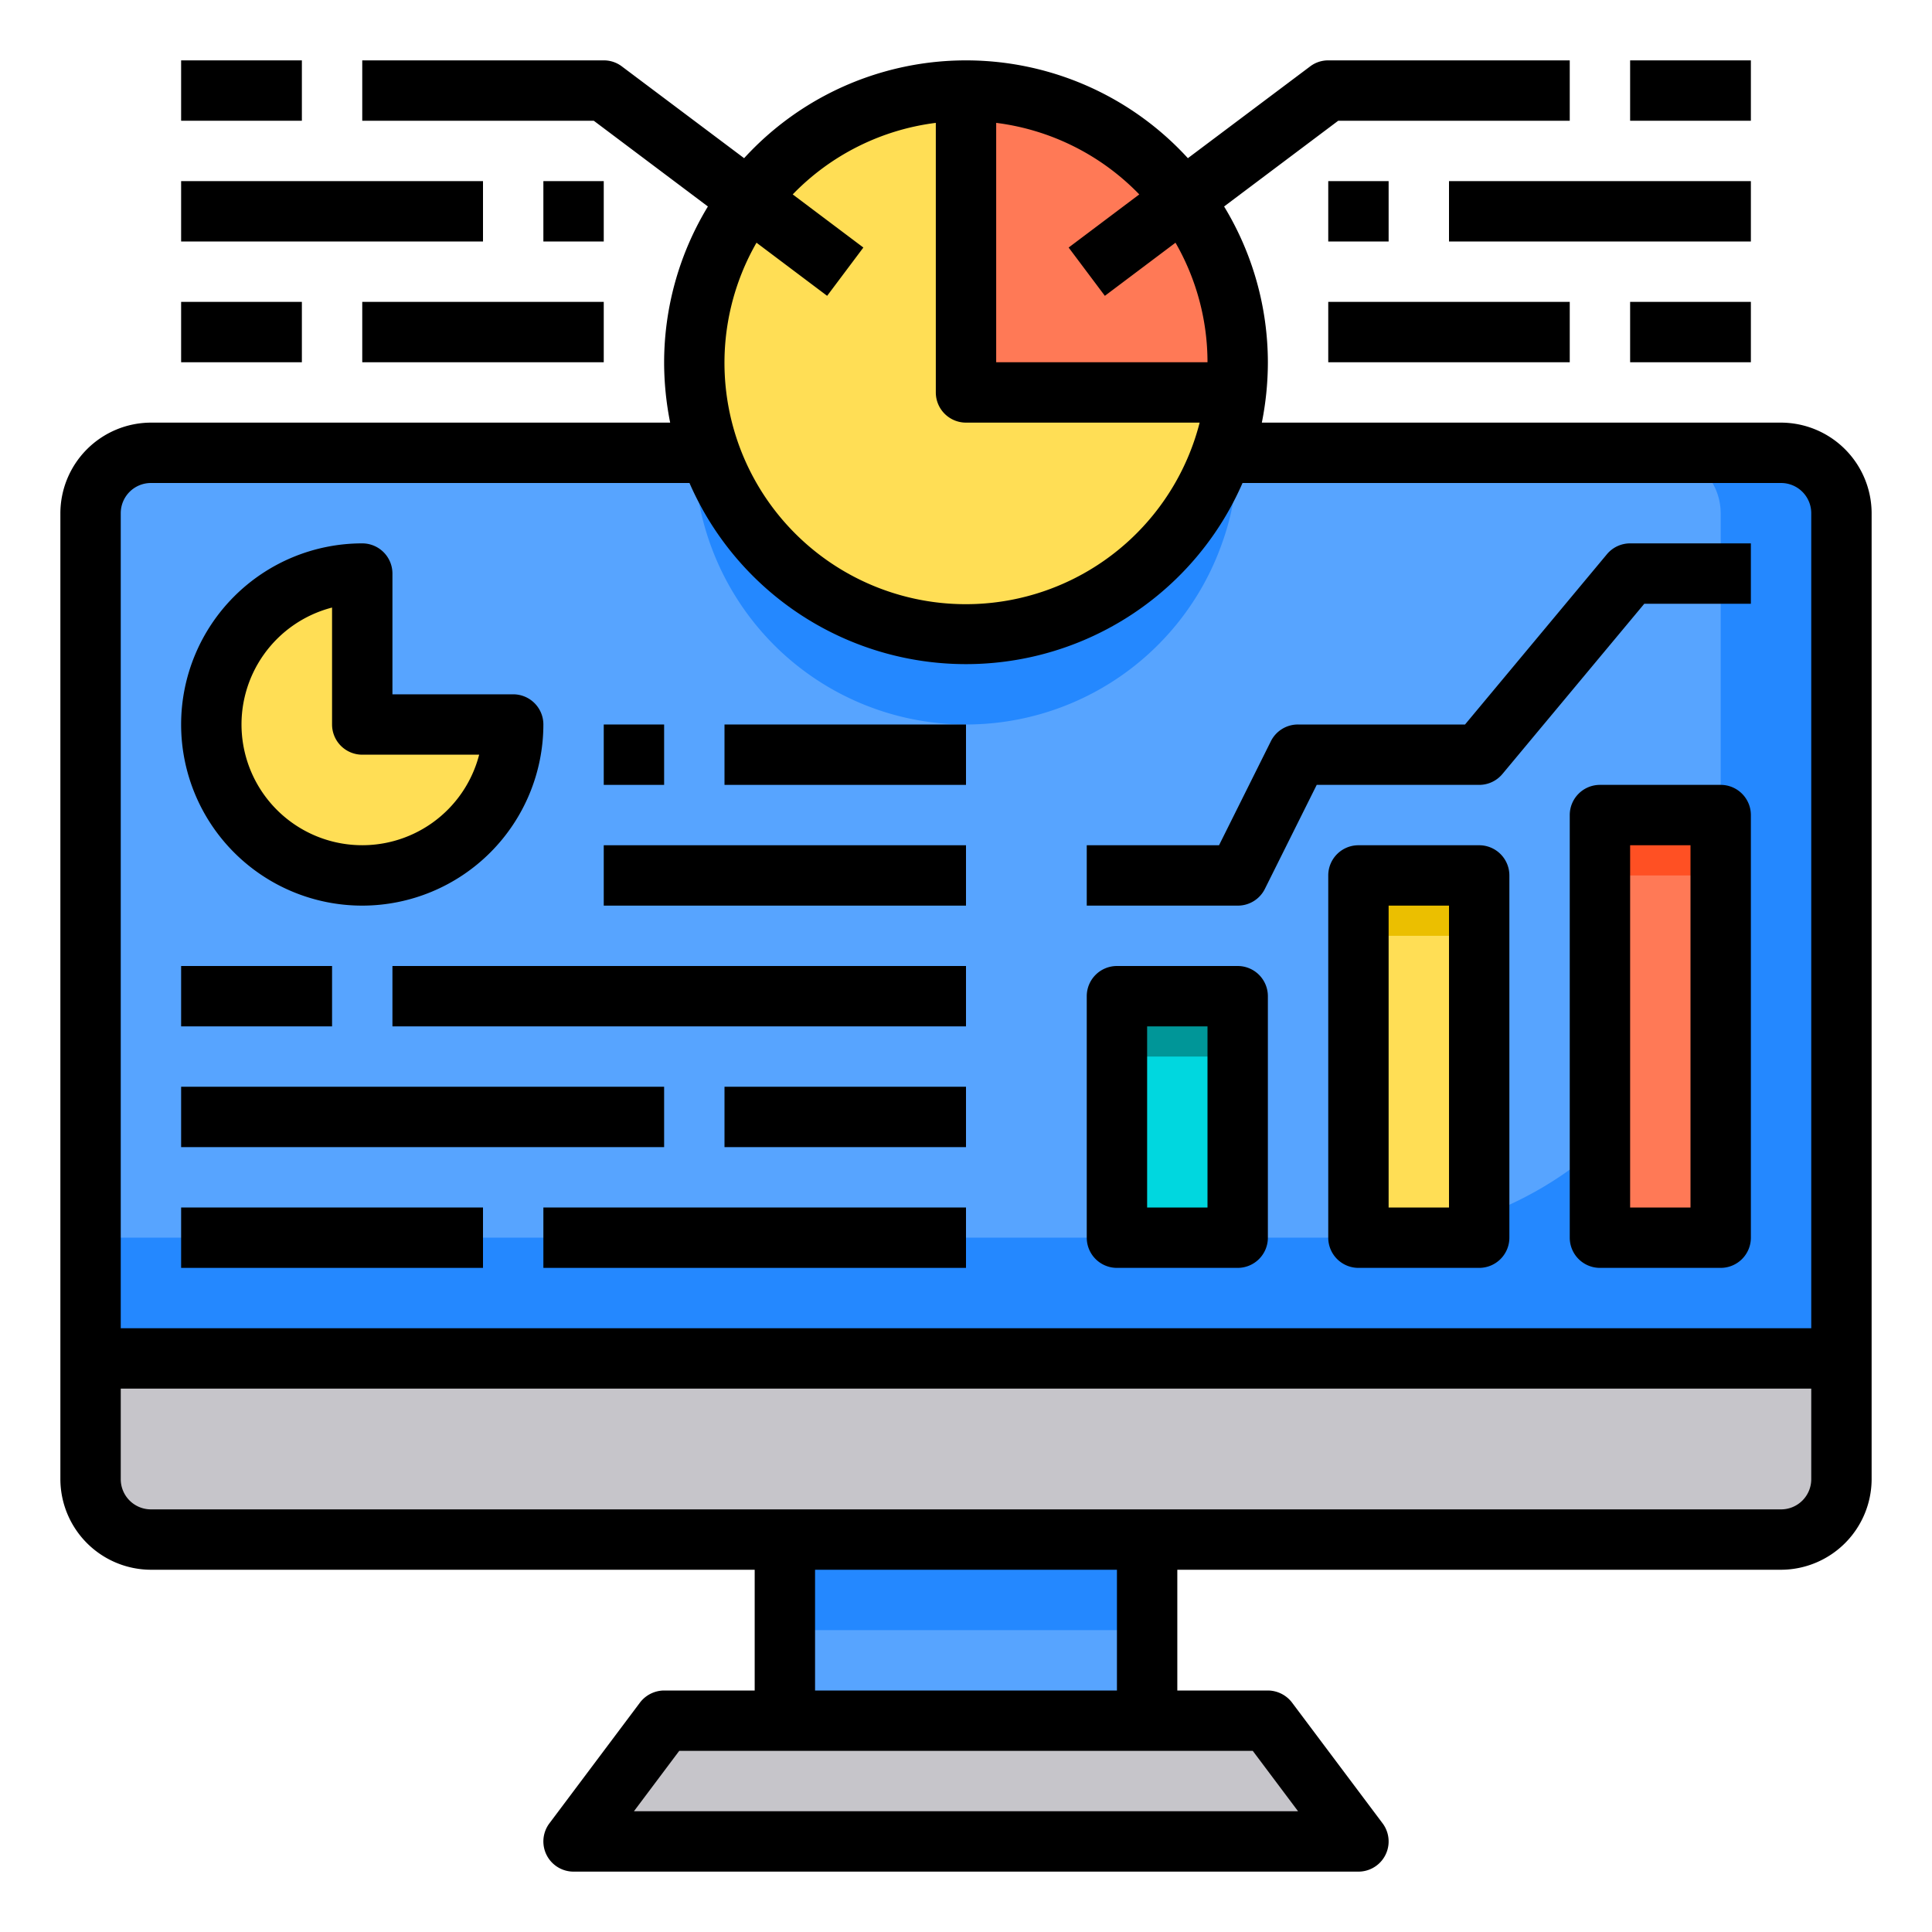 <svg height="512" viewBox="0 0 64 64" width="512" xmlns="http://www.w3.org/2000/svg"><g id="computer"><path d="m61 17v28H3V17a2.006 2.006.0 0 1 2-2h54a2.006 2.006.0 0 1 2 2z" fill="#57a4ff"/><path d="m61 17v28H3v-4h42a12 12 0 0 0 12-12V17a2.006 2.006.0 0 0-2-2h4a2.006 2.006.0 0 1 2 2z" fill="#2488ff"/><path d="m53 27h4v14h-4z" fill="#ff7956"/><path d="m45 29h4v12h-4z" fill="#ffde55"/><path d="m44 61H20l3-4h18z" fill="#c6c5ca"/><path d="m37 33h4v8h-4z" fill="#00ddc2"/><path d="m39.2 6.6A8.964 8.964.0 0 1 41 12a8.262 8.262.0 0 1-.06 1H32V3a8.992 8.992.0 0 1 7.2 3.6z" fill="#ff7956"/><path d="m25.82 18.54A9.047 9.047.0 0 1 23 12a9 9 0 0 1 9-9v10h8.94a8.431 8.431.0 0 1-.46 2 8.993 8.993.0 0 1-14.66 3.54z" fill="#ffde55"/><path d="m40.94 16a8.431 8.431.0 0 1-.46 2 8.993 8.993.0 0 1-14.66 3.54 9.047 9.047.0 0 1-2.82-6.54 9.294 9.294.0 0 1 .12-1.5 9.186 9.186.0 0 0 .4 1.5 8.837 8.837.0 0 0 2.3 3.54A8.985 8.985.0 0 0 40.05 16z" fill="#2488ff"/><path d="m39 57H25l1-6h12z" fill="#57a4ff"/><path d="m61 45v4a2.006 2.006.0 0 1-2 2H5a2.006 2.006.0 0 1-2-2v-4z" fill="#c6c5ca"/><path d="m26 51h12v3H26z" fill="#2488ff"/><path d="m12 24h5a5 5 0 1 1-5-5z" fill="#ffde55"/><path d="m37 33h4v8h-4z" fill="#00d7df"/><path d="m53 27h4v2h-4z" fill="#ff5023"/><path d="m45 29h4v2h-4z" fill="#ebbf00"/><path d="m37 33h4v2h-4z" fill="#009698"/><path d="m59 14H41.8a10.2 10.2.0 0 0 .2-2 9.964 9.964.0 0 0-1.45-5.16L44.33 4H52V2h-8a.984.984.0 0 0-.6.2l-4.05 3.04a9.957 9.957.0 0 0-14.7.0L20.6 2.2A.984.984.0 0 0 20 2h-8v2h7.67l3.78 2.84a9.964 9.964.0 0 0-1.45 5.16 10.2 10.2.0 0 0 .2 2h-17.2a3.009 3.009.0 0 0-3 3v32a3.009 3.009.0 0 0 3 3h20v4h-3a1.014 1.014.0 0 0-.8.4l-3 4a1 1 0 0 0 .8 1.6h26a1 1 0 0 0 .8-1.6l-3-4a1.014 1.014.0 0 0-.8-.4h-3v-4h20a3.009 3.009.0 0 0 3-3V17a3.009 3.009.0 0 0-3-3zM33 4.07a7.978 7.978.0 0 1 4.74 2.37l-2.34 1.76 1.2 1.6 2.34-1.76a7.945 7.945.0 0 1 1.06 3.96h-7zm-7.94 3.97L27.4 9.8l1.2-1.6-2.34-1.76a7.978 7.978.0 0 1 4.74-2.37V13a1 1 0 0 0 1 1h7.74a7.995 7.995.0 1 1-14.68-5.96zM41.5 58l1.5 2H21l1.5-2zM27 56v-4h10v4zm33-7a1 1 0 0 1-1 1H5a1 1 0 0 1-1-1v-3h56zm0-5H4V17a1 1 0 0 1 1-1h17.84a9.992 9.992.0 0 0 18.32.0H59a1 1 0 0 1 1 1z"/><path d="m54 2h4v2h-4z"/><path d="m44 6h2v2h-2z"/><path d="m48 6h10v2H48z"/><path d="m44 10h8v2h-8z"/><path d="m54 10h4v2h-4z"/><path d="m6 2h4v2H6z"/><path d="m18 6h2v2h-2z"/><path d="m6 6h10v2H6z"/><path d="m12 10h8v2h-8z"/><path d="m6 10h4v2H6z"/><path d="m6 32h5v2H6z"/><path d="m13 32h19v2H13z"/><path d="m6 36h16v2H6z"/><path d="m24 36h8v2h-8z"/><path d="m6 40h10v2H6z"/><path d="m18 40h14v2H18z"/><path d="m37 42h4a1 1 0 0 0 1-1v-8a1 1 0 0 0-1-1h-4a1 1 0 0 0-1 1v8a1 1 0 0 0 1 1zm1-8h2v6h-2z"/><path d="m49 28h-4a1 1 0 0 0-1 1v12a1 1 0 0 0 1 1h4a1 1 0 0 0 1-1V29a1 1 0 0 0-1-1zm-1 12h-2V30h2z"/><path d="m57 26h-4a1 1 0 0 0-1 1v14a1 1 0 0 0 1 1h4a1 1 0 0 0 1-1V27a1 1 0 0 0-1-1zm-1 14h-2V28h2z"/><path d="m12 30a6.006 6.006.0 0 0 6-6 1 1 0 0 0-1-1h-4v-4a1 1 0 0 0-1-1 6 6 0 0 0 0 12zm-1-9.874v3.874a1 1 0 0 0 1 1h3.873a4 4 0 1 1-4.873-4.874z"/><path d="m20 24h2v2h-2z"/><path d="m24 24h8v2h-8z"/><path d="m20 28h12v2H20z"/><path d="m41.9 29.447 1.718-3.447h5.382a1 1 0 0 0 .769-.36l4.7-5.64h3.531v-2h-4a1 1 0 0 0-.769.36l-4.7 5.64h-5.531a1 1 0 0 0-.9.553l-1.718 3.447h-4.382v2h5a1 1 0 0 0 .9-.553z"/></g></svg>